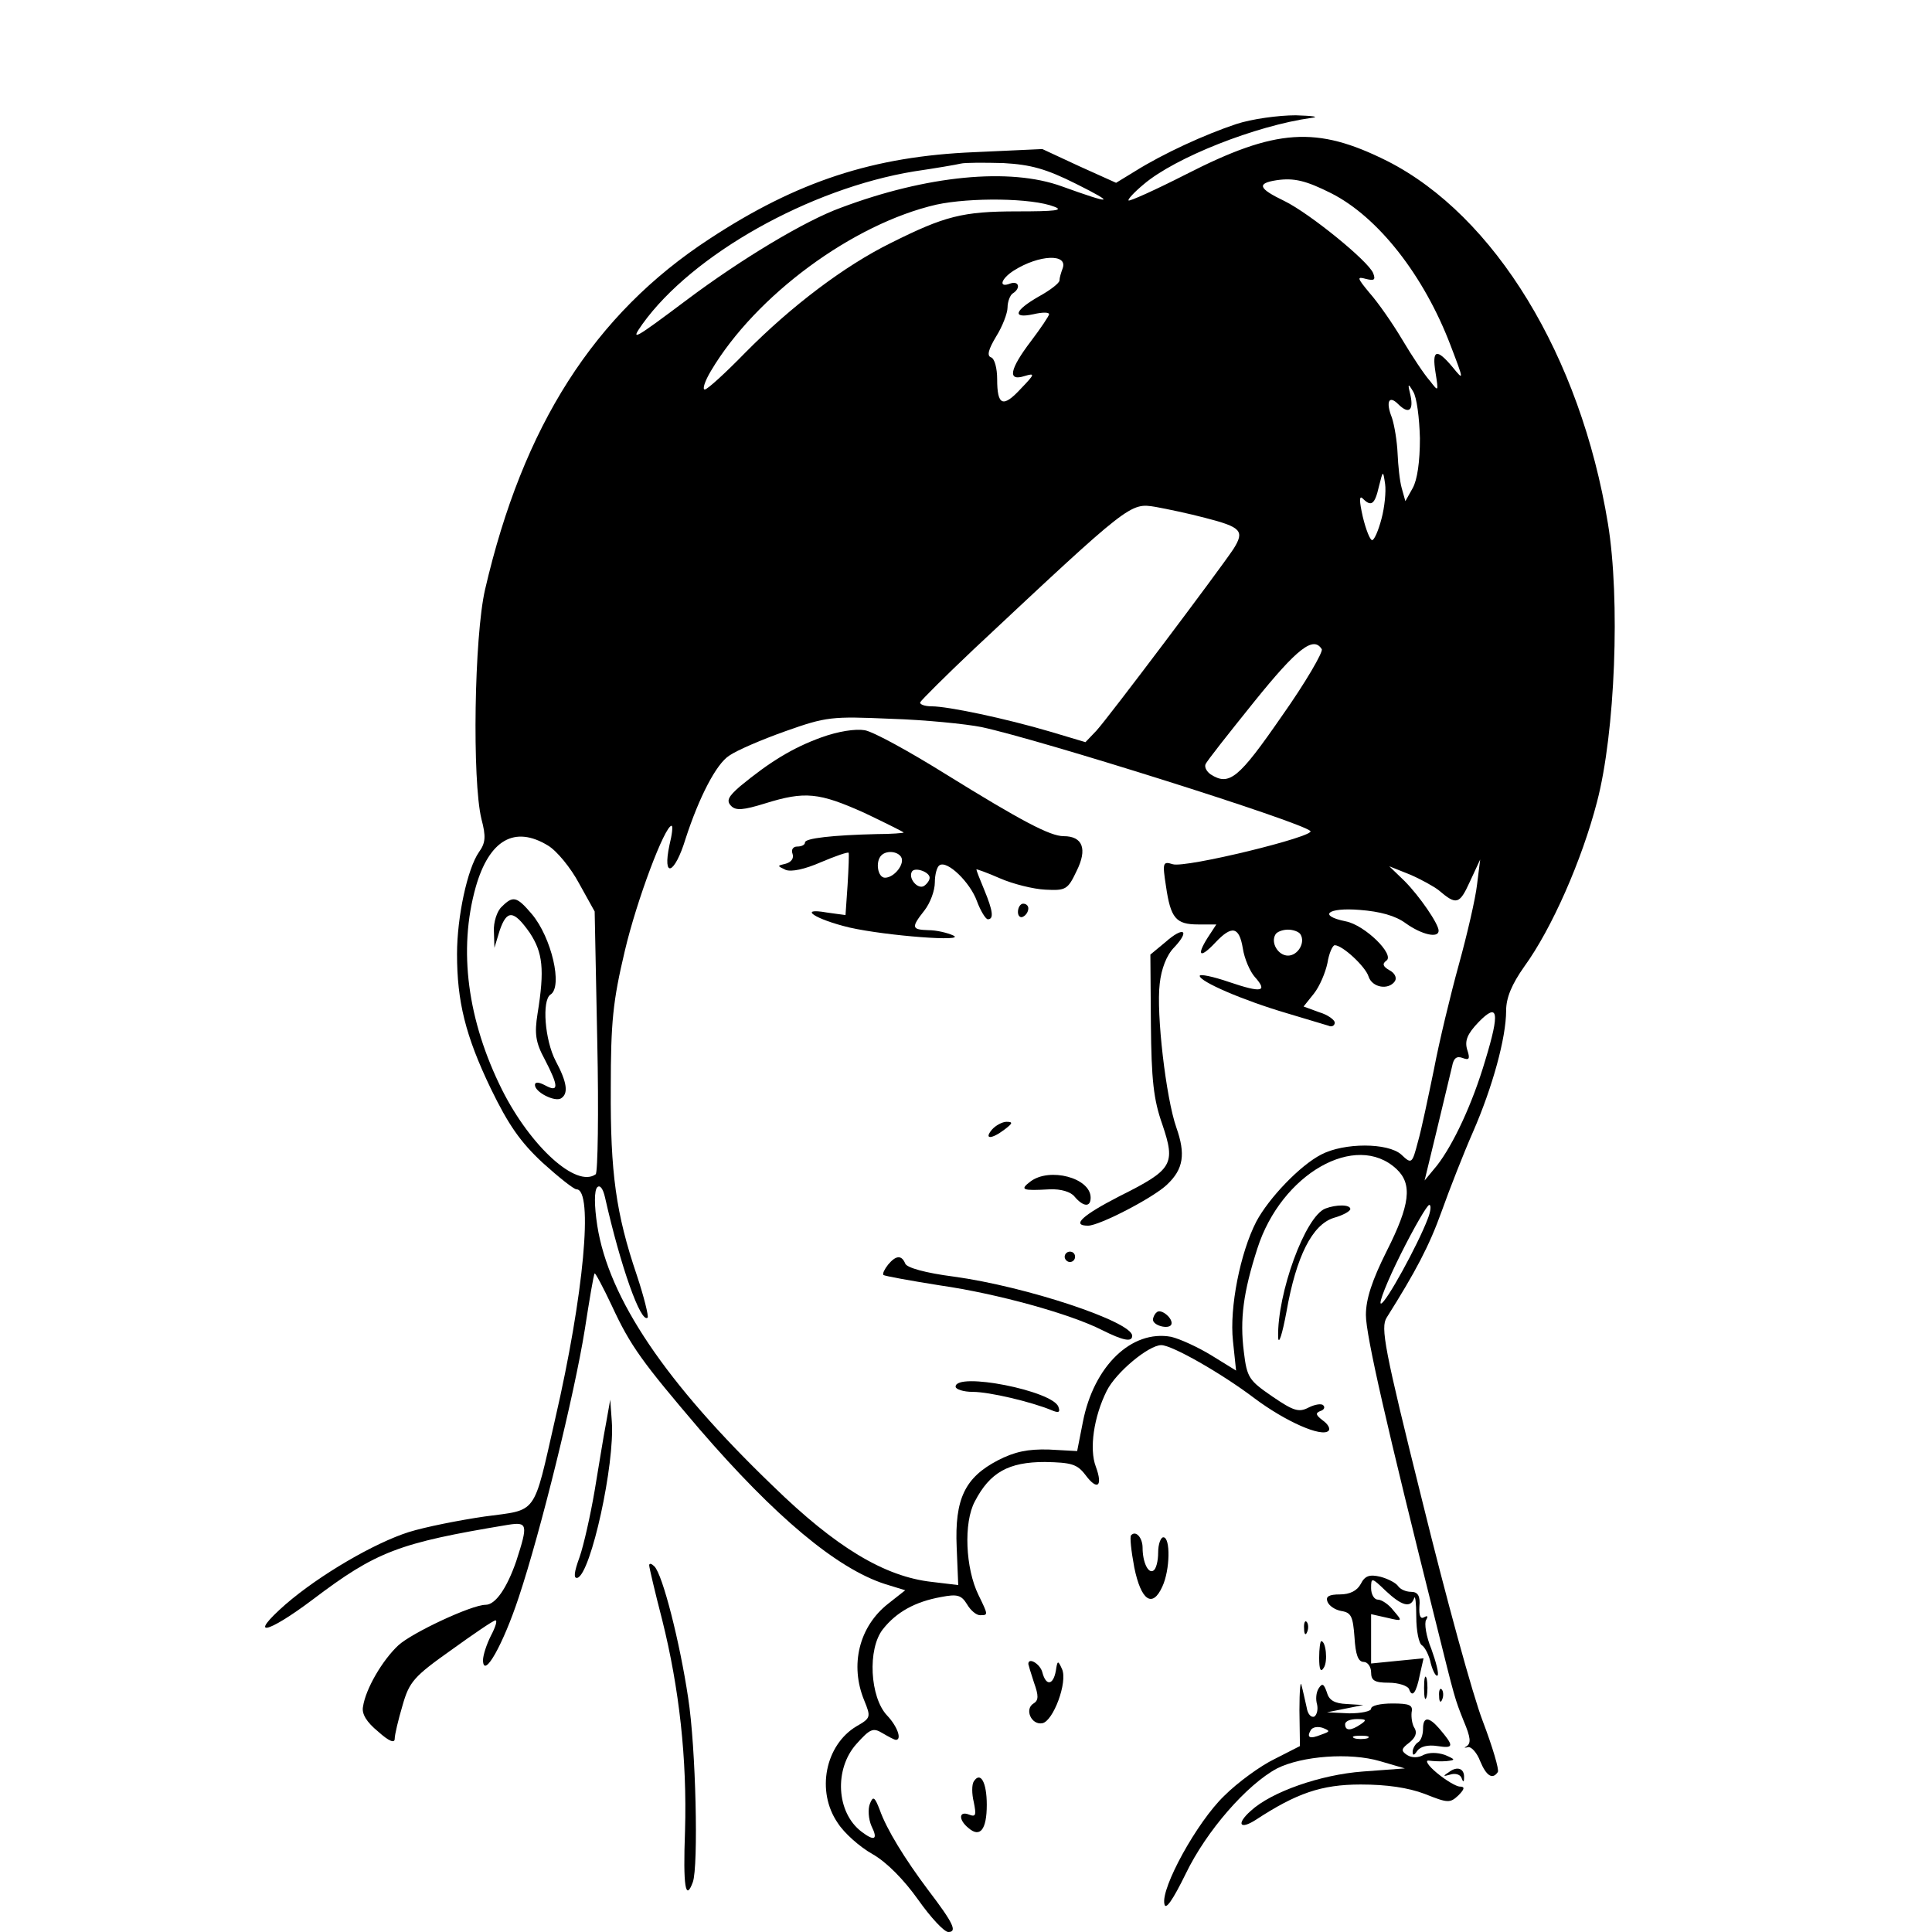 <?xml version="1.0" standalone="no"?>
<!DOCTYPE svg PUBLIC "-//W3C//DTD SVG 20010904//EN"
 "http://www.w3.org/TR/2001/REC-SVG-20010904/DTD/svg10.dtd">
<svg version="1.0" xmlns="http://www.w3.org/2000/svg"
 width="372pt" height="372pt" viewBox="0 0 372 372"
 preserveAspectRatio="xMidYMid meet">

<g transform="translate(0,372) scale(0.1,-0.1)"
fill="#000000" stroke="none">
<path d="M2380 3481 c-60 -20 -139 -56 -195 -91 l-36 -22 -71 32 -71 33 -131
-6 c-194 -8 -341 -56 -510 -167 -222 -145 -359 -360 -432 -675 -21 -91 -25
-368 -7 -442 9 -34 8 -46 -5 -64 -22 -32 -42 -124 -42 -196 0 -91 16 -157 65
-259 34 -70 57 -103 100 -143 31 -28 60 -51 65 -51 33 0 14 -204 -41 -442 -43
-189 -33 -174 -136 -188 -48 -7 -114 -20 -146 -30 -66 -21 -171 -82 -237 -139
-74 -65 -37 -58 52 9 123 93 165 109 376 144 38 6 39 1 16 -70 -18 -52 -40
-84 -59 -84 -27 0 -142 -54 -168 -78 -31 -29 -63 -84 -68 -118 -3 -14 7 -30
29 -48 21 -19 32 -23 32 -14 0 8 7 37 15 64 13 46 22 56 94 107 43 31 81 57
85 57 4 0 0 -13 -9 -30 -8 -16 -15 -37 -15 -47 1 -37 39 31 69 122 42 126 107
390 127 515 9 58 17 106 19 108 1 2 16 -26 33 -62 36 -78 59 -109 169 -238
145 -168 264 -268 357 -298 l39 -12 -33 -26 c-56 -44 -74 -118 -46 -186 13
-32 13 -34 -15 -50 -60 -36 -78 -125 -36 -186 12 -19 42 -46 67 -60 28 -16 61
-50 88 -88 24 -34 50 -62 58 -62 18 0 9 18 -39 81 -45 60 -80 117 -93 154 -10
26 -13 27 -19 12 -4 -10 -3 -29 3 -43 13 -26 6 -30 -19 -11 -49 37 -53 121
-10 169 26 29 32 32 50 21 12 -7 23 -13 26 -13 12 0 3 26 -17 47 -33 35 -38
128 -8 166 26 33 62 53 112 62 31 6 39 4 50 -14 7 -12 18 -21 25 -21 16 0 16
0 -3 39 -25 51 -29 139 -7 180 29 56 65 76 135 76 51 -1 62 -4 78 -25 23 -31
34 -22 20 16 -13 34 -4 96 21 146 18 36 81 88 105 88 21 0 117 -55 179 -102
60 -45 130 -76 143 -63 4 4 -1 13 -11 20 -13 10 -15 14 -5 18 7 2 10 7 6 11
-3 4 -16 2 -28 -4 -19 -10 -29 -7 -70 21 -45 31 -49 36 -55 86 -8 63 -1 115
26 199 46 144 190 226 268 153 31 -29 26 -69 -19 -158 -28 -56 -40 -92 -40
-123 0 -39 40 -214 135 -593 37 -149 36 -145 53 -188 14 -33 15 -44 5 -50 -5
-2 -3 -3 4 -1 6 1 17 -11 23 -27 12 -29 24 -36 34 -21 3 4 -10 48 -29 98 -19
49 -71 239 -116 422 -74 297 -81 336 -69 355 56 89 82 138 106 205 15 42 42
111 60 152 38 87 64 182 64 234 0 25 11 51 35 85 53 73 111 205 140 317 35
133 45 390 21 536 -53 323 -218 593 -425 698 -136 68 -214 63 -388 -26 -59
-30 -108 -52 -110 -50 -2 2 11 16 29 31 61 52 216 113 323 128 17 2 3 4 -30 5
-33 0 -85 -7 -115 -17z m-308 -115 c78 -39 70 -40 -27 -5 -101 37 -261 21
-426 -41 -69 -25 -192 -99 -296 -177 -104 -78 -110 -81 -86 -47 96 134 322
261 523 294 41 6 82 13 90 15 8 2 45 2 82 1 53 -3 82 -11 140 -40z m491 -18
c91 -46 179 -159 230 -293 26 -68 26 -69 4 -42 -31 37 -40 34 -33 -10 6 -38 6
-38 -11 -16 -10 11 -34 47 -53 79 -19 32 -47 72 -63 90 -24 29 -25 32 -7 27
16 -4 19 -2 14 11 -9 23 -122 115 -171 139 -50 24 -54 34 -15 40 34 5 57 -1
105 -25z m-533 -26 c19 -7 1 -9 -71 -9 -106 0 -140 -9 -244 -61 -89 -44 -191
-121 -280 -211 -38 -39 -73 -71 -78 -71 -5 0 0 16 12 36 86 145 273 283 434
320 65 14 184 13 227 -4z m16 -119 c-3 -8 -6 -18 -6 -23 0 -5 -18 -19 -40 -31
-47 -27 -52 -43 -10 -34 17 4 30 4 30 0 0 -3 -16 -27 -35 -52 -41 -54 -46 -78
-12 -67 20 6 20 4 -7 -24 -35 -38 -46 -33 -46 18 0 21 -5 40 -12 42 -8 3 -5
15 10 40 12 19 22 45 22 56 0 11 5 24 10 27 16 10 12 25 -5 19 -23 -9 -18 9 7
25 49 31 105 33 94 4z m688 -327 c0 -45 -5 -80 -14 -96 l-14 -25 -7 25 c-4 14
-7 44 -8 67 -1 23 -6 54 -11 69 -12 30 -6 44 12 26 20 -20 30 -13 24 16 -6 24
-5 25 5 8 7 -11 12 -51 13 -90z m-74 -155 c-6 -23 -14 -41 -18 -41 -4 0 -12
20 -18 45 -7 31 -7 42 0 35 16 -16 23 -12 31 23 8 32 8 32 12 5 2 -14 -1 -45
-7 -67z m-340 2 c70 -18 77 -25 55 -60 -28 -42 -241 -325 -264 -350 l-21 -22
-67 20 c-88 26 -198 49 -229 49 -14 0 -24 4 -22 8 2 4 48 50 103 102 302 283
301 282 350 274 22 -4 65 -13 95 -21z m225 -253 c3 -5 -31 -64 -77 -129 -83
-120 -101 -135 -137 -112 -7 5 -12 13 -10 19 2 6 45 60 94 121 83 103 114 127
130 101z m-655 -150 c112 -24 614 -182 633 -200 12 -10 -241 -72 -265 -64 -19
6 -20 3 -13 -42 9 -62 19 -74 62 -74 l35 0 -17 -26 c-22 -35 -14 -40 15 -9 32
34 46 31 53 -11 3 -20 14 -45 23 -55 26 -29 13 -31 -49 -10 -32 11 -57 16 -57
12 0 -11 83 -47 168 -72 37 -11 73 -22 80 -24 6 -3 12 0 12 6 0 5 -13 15 -30
20 l-30 11 20 25 c11 14 22 40 26 59 3 19 10 34 14 34 15 0 59 -41 65 -60 7
-22 39 -27 51 -9 4 7 -1 16 -11 21 -12 7 -14 12 -6 18 18 11 -41 69 -78 76
-54 11 -35 27 27 22 39 -3 69 -11 89 -26 31 -22 63 -29 63 -14 0 13 -37 67
-66 96 l-29 28 40 -16 c21 -9 46 -23 55 -30 34 -29 40 -28 60 16 l20 43 -6
-48 c-3 -27 -19 -96 -35 -154 -16 -58 -38 -149 -48 -202 -11 -53 -24 -116 -31
-140 -11 -42 -12 -43 -32 -24 -26 23 -110 23 -154 0 -41 -21 -101 -84 -125
-129 -31 -60 -52 -166 -45 -230 l6 -57 -47 29 c-26 16 -61 32 -78 36 -76 14
-149 -56 -170 -164 l-11 -56 -55 3 c-40 1 -65 -4 -98 -21 -63 -33 -83 -74 -79
-167 l3 -73 -50 6 c-92 10 -186 67 -307 185 -207 199 -316 361 -338 501 -6 39
-6 68 0 74 5 5 11 -2 15 -20 30 -133 69 -243 82 -231 2 3 -7 40 -21 82 -40
118 -51 197 -50 360 0 127 4 167 27 264 23 98 77 241 90 241 3 0 1 -17 -4 -37
-14 -66 10 -57 31 12 26 80 59 144 84 160 14 10 63 31 108 47 79 28 89 29 203
24 66 -2 145 -10 175 -16z m-835 -228 c17 -10 44 -43 60 -73 l30 -54 5 -250
c3 -137 1 -253 -3 -256 -37 -27 -125 53 -180 162 -67 134 -85 270 -51 391 26
91 75 119 139 80z m1449 -171 c10 -16 -5 -41 -24 -41 -19 0 -34 25 -24 41 3 5
14 9 24 9 10 0 21 -4 24 -9z m356 -242 c-25 -85 -62 -163 -93 -203 l-24 -29
24 99 c13 54 26 109 29 121 3 16 9 20 20 16 13 -5 15 -2 9 16 -5 17 0 30 22
53 38 39 41 19 13 -73z m-111 -306 c-19 -50 -81 -163 -90 -163 -5 0 12 43 38
95 26 52 51 95 55 95 4 0 3 -12 -3 -27z"/>
<path d="M1581 2300 c-55 -20 -99 -47 -156 -94 -23 -20 -27 -28 -17 -38 9 -9
23 -8 65 5 77 24 104 21 191 -18 42 -20 76 -37 76 -38 0 -1 -24 -3 -52 -3 -84
-2 -138 -8 -138 -16 0 -5 -7 -8 -15 -8 -8 0 -12 -6 -9 -14 3 -8 -2 -16 -13
-19 -17 -4 -17 -4 0 -12 11 -4 36 1 68 15 28 12 52 20 53 18 1 -2 0 -29 -2
-62 l-4 -58 -36 5 c-57 10 -23 -13 44 -29 71 -16 228 -28 199 -15 -11 5 -32
10 -47 10 -33 1 -34 5 -8 38 11 14 20 38 20 54 0 15 4 30 9 33 15 10 59 -33
72 -69 7 -19 17 -35 21 -35 12 0 10 16 -7 57 -8 19 -15 37 -15 39 0 1 20 -6
45 -17 25 -11 65 -21 88 -22 39 -2 43 0 60 36 21 42 12 67 -25 67 -26 0 -81
29 -228 120 -69 43 -138 81 -155 84 -18 3 -51 -2 -84 -14z m154 -230 c8 -13
-13 -40 -31 -40 -14 0 -19 31 -7 43 10 10 31 8 38 -3z m55 -40 c0 -5 -5 -12
-11 -16 -12 -7 -31 15 -23 28 6 9 34 -1 34 -12z"/>
<path d="M1960 1964 c0 -8 5 -12 10 -9 6 3 10 10 10 16 0 5 -4 9 -10 9 -5 0
-10 -7 -10 -16z"/>
<path d="M2244 1906 l-29 -24 1 -134 c1 -107 5 -145 22 -193 26 -77 20 -87
-82 -138 -72 -37 -94 -57 -61 -57 22 0 126 54 152 79 32 30 36 59 18 110 -20
57 -39 220 -32 277 3 28 13 55 28 70 31 33 18 41 -17 10z"/>
<path d="M1910 1545 c-16 -19 -1 -19 24 0 16 12 17 15 4 15 -8 0 -21 -7 -28
-15z"/>
<path d="M1984 1445 c-21 -16 -16 -18 37 -15 22 1 41 -5 48 -14 17 -20 31 -21
31 -2 0 38 -79 59 -116 31z"/>
<path d="M2050 1300 c0 -5 5 -10 10 -10 6 0 10 5 10 10 0 6 -4 10 -10 10 -5 0
-10 -4 -10 -10z"/>
<path d="M1710 1285 c-7 -9 -11 -17 -9 -20 3 -2 52 -11 109 -20 111 -16 251
-55 312 -86 40 -20 58 -24 58 -11 0 27 -204 95 -344 114 -54 7 -90 17 -93 25
-7 17 -18 16 -33 -2z"/>
<path d="M2227 1193 c-4 -3 -7 -10 -7 -14 0 -11 29 -19 35 -10 6 11 -20 33
-28 24z"/>
<path d="M1840 1050 c0 -5 15 -10 33 -10 32 0 112 -19 151 -35 14 -6 18 -5 14
6 -10 31 -198 68 -198 39z"/>
<path d="M966 1974 c-9 -8 -16 -30 -15 -47 l1 -32 10 33 c14 41 27 40 58 -4
25 -38 29 -70 15 -156 -6 -38 -4 -55 14 -88 27 -52 27 -64 1 -50 -13 7 -20 7
-20 1 0 -14 38 -33 50 -26 15 9 12 31 -10 72 -21 40 -27 117 -10 128 24 15 2
110 -36 155 -29 34 -36 36 -58 14z"/>
<path d="M2552 1393 c-39 -15 -93 -164 -91 -248 1 -16 8 6 16 49 19 108 50
168 91 181 18 5 32 13 32 17 0 9 -27 9 -48 1z"/>
<path d="M1167 980 c-5 -25 -14 -83 -22 -130 -8 -47 -21 -105 -29 -128 -11
-30 -12 -42 -4 -40 26 9 72 219 66 301 l-3 42 -8 -45z"/>
<path d="M2178 764 c-3 -2 0 -30 6 -62 13 -64 35 -79 54 -37 15 32 16 95 2 95
-5 0 -10 -13 -10 -29 0 -17 -4 -32 -9 -35 -10 -7 -21 16 -21 44 0 19 -13 34
-22 24z"/>
<path d="M1250 706 c0 -4 11 -51 25 -105 33 -132 48 -268 44 -406 -4 -108 1
-137 15 -99 11 30 6 259 -9 355 -16 107 -49 237 -65 253 -5 5 -10 7 -10 2z"/>
<path d="M2620 670 c-7 -13 -21 -20 -40 -20 -21 0 -28 -4 -24 -14 3 -8 15 -16
27 -18 19 -3 22 -11 25 -50 2 -34 7 -48 18 -48 7 0 14 -9 14 -20 0 -16 7 -20
34 -20 19 0 36 -6 39 -12 6 -18 14 -8 21 28 l7 31 -51 -5 -50 -5 0 48 0 47 31
-7 c30 -7 30 -7 12 14 -9 12 -23 21 -30 21 -7 0 -13 10 -13 22 0 21 1 21 28
-5 31 -29 48 -34 55 -14 2 6 4 -10 4 -36 0 -27 5 -52 11 -55 6 -4 14 -20 17
-35 4 -15 10 -26 13 -23 3 3 -3 26 -12 51 -10 24 -14 50 -10 56 4 7 3 9 -4 5
-7 -4 -10 3 -9 21 2 20 -3 28 -16 28 -10 0 -21 5 -25 11 -4 6 -19 14 -34 18
-21 5 -30 2 -38 -14z"/>
<path d="M2511 584 c0 -11 3 -14 6 -6 3 7 2 16 -1 19 -3 4 -6 -2 -5 -13z"/>
<path d="M2540 528 c0 -23 3 -29 9 -19 8 12 4 51 -5 51 -2 0 -4 -15 -4 -32z"/>
<path d="M1980 516 c0 -1 5 -18 11 -36 9 -25 9 -34 -1 -40 -18 -11 -4 -42 17
-38 21 4 49 79 38 104 -8 18 -9 17 -12 -3 -5 -28 -19 -30 -26 -3 -4 16 -27 30
-27 16z"/>
<path d="M2742 470 c0 -19 2 -27 5 -17 2 9 2 25 0 35 -3 9 -5 1 -5 -18z"/>
<path d="M2502 427 l1 -69 -49 -25 c-27 -13 -71 -45 -97 -71 -52 -50 -122
-177 -115 -208 2 -13 16 7 41 58 40 83 118 172 176 203 48 24 140 31 198 14
l48 -14 -81 -6 c-81 -6 -176 -39 -216 -76 -28 -25 -21 -37 10 -17 78 51 126
68 202 68 50 0 91 -6 123 -18 45 -18 49 -18 65 -3 12 12 13 17 3 17 -7 0 -27
12 -44 26 -17 14 -24 25 -16 24 8 -1 23 -2 34 -1 18 2 18 3 -3 12 -15 5 -30 5
-41 0 -10 -6 -23 -6 -32 0 -12 8 -11 12 5 24 11 9 15 18 10 27 -5 7 -7 21 -6
31 3 14 -4 17 -37 17 -23 0 -41 -4 -41 -10 0 -5 -19 -9 -42 -9 l-43 2 35 7 35
7 -32 2 c-23 1 -34 7 -38 22 -6 17 -9 19 -16 8 -5 -8 -6 -21 -3 -31 2 -9 0
-19 -5 -23 -6 -3 -13 4 -15 17 -3 13 -7 32 -10 43 -2 11 -4 -11 -4 -48z m118
-27 c-19 -13 -30 -13 -30 0 0 6 10 10 23 10 18 0 19 -2 7 -10z m-76 -20 c-22
-9 -29 -6 -20 9 4 6 14 7 23 4 15 -6 14 -7 -3 -13z m89 -7 c-7 -2 -19 -2 -25
0 -7 3 -2 5 12 5 14 0 19 -2 13 -5z"/>
<path d="M2771 454 c0 -11 3 -14 6 -6 3 7 2 16 -1 19 -3 4 -6 -2 -5 -13z"/>
<path d="M2740 391 c0 -11 -4 -23 -10 -26 -5 -3 -10 -12 -10 -18 0 -8 3 -7 9
2 6 8 20 12 39 9 32 -5 32 0 3 34 -20 23 -31 23 -31 -1z"/>
<path d="M2790 308 c-12 -8 -12 -9 2 -5 9 3 19 1 22 -6 3 -9 5 -9 5 0 1 18
-13 23 -29 11z"/>
<path d="M1875 290 c-4 -6 -4 -24 0 -40 5 -25 4 -29 -9 -24 -20 8 -21 -10 -1
-26 22 -19 35 -3 35 45 0 43 -12 65 -25 45z"/>
</g>
</svg>
